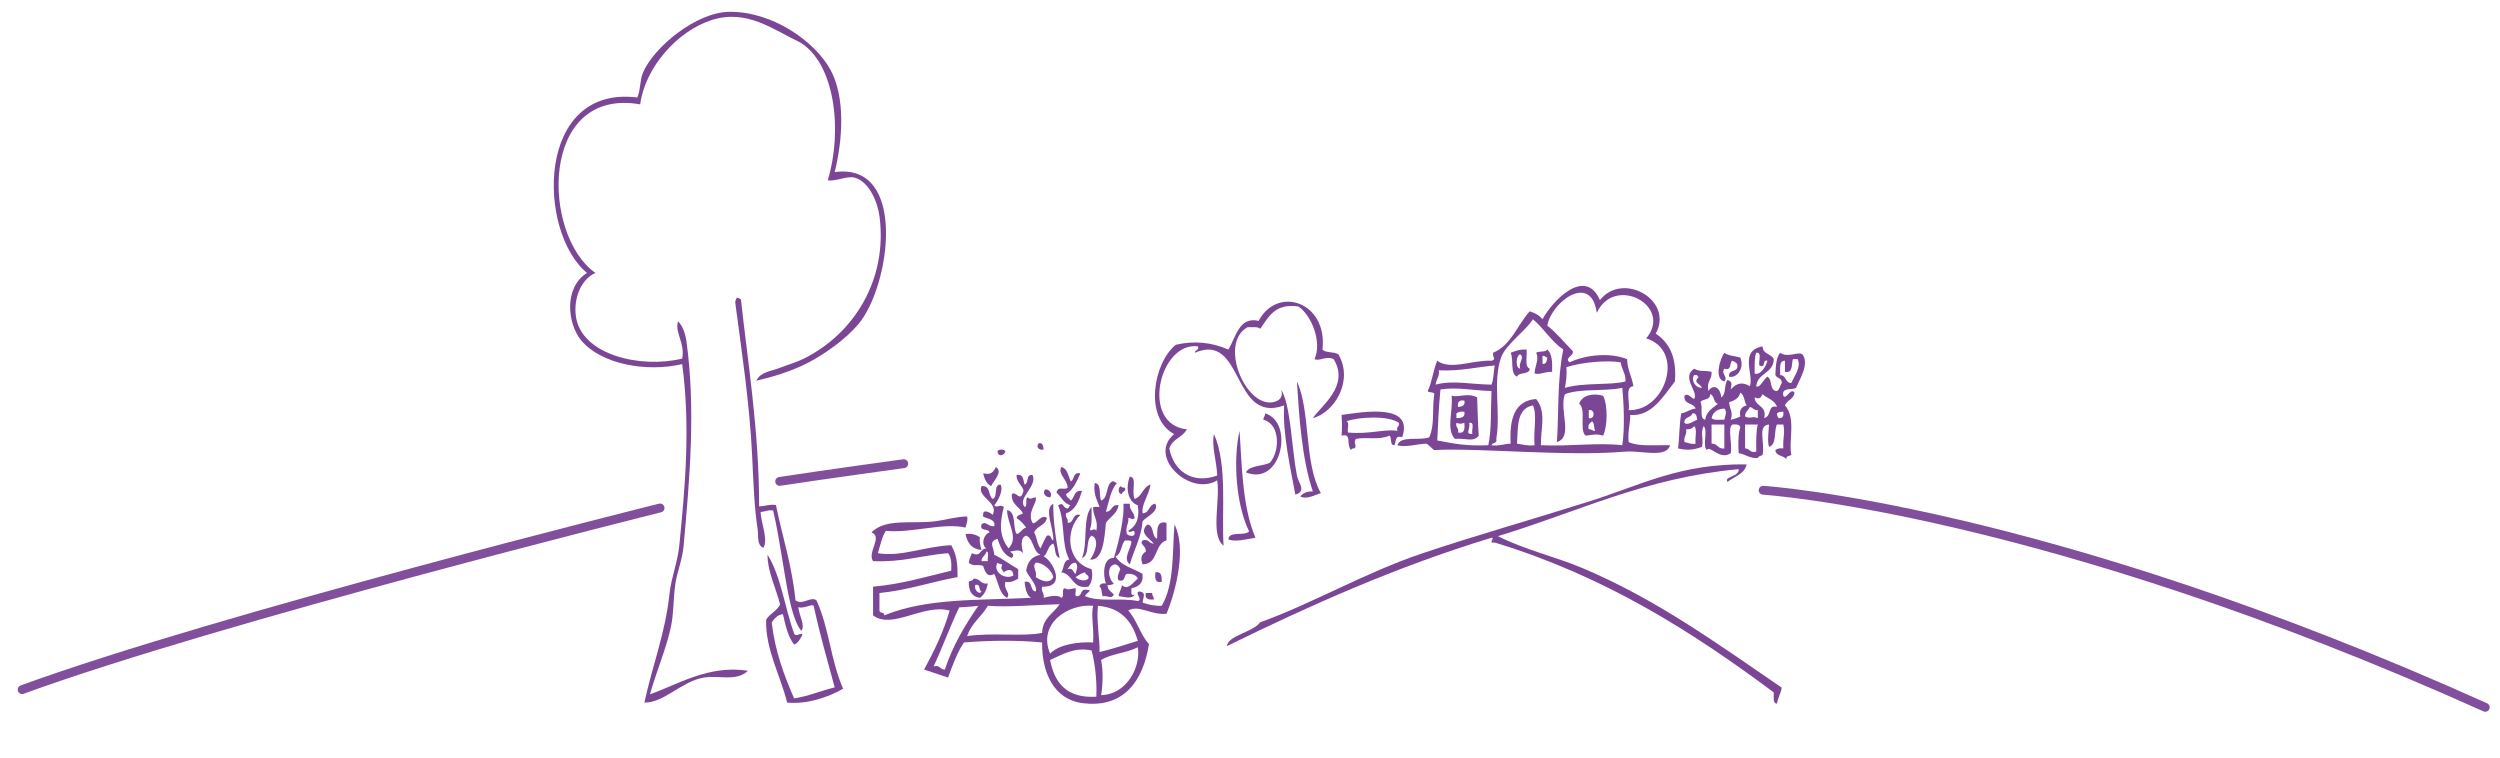 <svg version="1.1" id="圖層_1" xmlns="http://www.w3.org/2000/svg" xmlns:xlink="http://www.w3.org/1999/xlink" x="0px" y="0px"
	 width="564.333px" height="171.167px" viewBox="0 0 564.333 171.167" enable-background="new 0 0 564.333 171.167"
	 xml:space="preserve">
<g>
	<path fill-rule="evenodd" clip-rule="evenodd" fill="#7C4697" d="M188.42,38.847c16.47-2.29,12.6,25.67,5.37,34.3
		c-2.91,3.47-7.66,6.8-11.37,8.73c-3.85,2-8.25,3.27-11.69,4.06c0.92-2,3.4-2.16,5.05-2.81c1.81-0.71,3.87-1.28,5.69-2.18
		c11.26-5.6,18.94-17.78,17.06-32.13c-0.42-3.18-2.33-7.89-5.69-8.73c-1.63-0.41-4.13,0.88-6,0.63c3.43-11.21,1.64-26.53-6.32-31.19
		c-5.87-2.75-11.88-7.58-19.9-4.99c-7.78,2.51-15,10.71-16.11,19.02c-22.81-3.97-22.28,29.53-10.11,38.05
		c-3.4,1.55-4.9,5.9-4.42,9.67c1.12,8.85,14.65,11.97,24.01,9.67c0.67-3.61-1.7-5.76-0.95-8.42c1.12,0.99,1.73,3.16,1.89,4.36
		c2.13,15.2,0.8,30.79-0.63,46.47c-0.27,3.02-1.5,5.78-1.89,8.73c-0.46,3.44-0.31,6.35-0.95,9.36c-1.03,4.87-3.23,9.95-4.74,15.28
		c5.98-2.07,13.31-6.76,22.11-5.3c-2.73,2.53-6.5,0.9-10.11,1.55c-4.93,0.9-8.86,5.69-13.26,5.62c1.88-8.68,4.69-15.47,5.68-24.64
		c0.4-3.62,1.84-7.12,2.21-10.91c1.29-12.98,2.54-26.75,0.64-40.86c-7.97,1.89-18.25,0.06-22.75-5.3
		c-3.21-3.82-3.99-11.98,1.26-15.28c-11.28-9.3-11.61-42.49,11.38-39.6c0.81-2.09,0.5-3.82,1.26-5.62
		c2.39-5.63,11.94-13.68,19.59-13.72c9.73-0.05,19.25,6.7,22.74,13.1C190.88,22.017,190.21,31.637,188.42,38.847z"/>
	<path fill-rule="evenodd" clip-rule="evenodd" fill="#7C4697" d="M166.31,67.216c0.51-0.08,0.54,0.3,0.94,0.32
		c1.37,12.88,4.15,29.75,4.11,46.77c1.35-0.02,2.21-0.52,3.79-0.31c1.47,7.18,3.64,13.67,4.42,21.52c1.66,1.19,3.38-0.99,4.74,0
		c2.91,6.41,3.18,13.51,6.01,19.96c-3.25,1.86-8.09,3.57-12.64,3.12c-1.5-6.13-4.92-11.97-4.74-18.71c0.82-1.38,2.45-1.95,3.16-3.43
		c-0.92-3.58-2.92-7.71-2.84-11.23c3.06,4.87,3.88,11.97,6,17.78c0.44,0.98,1.56-0.43,1.89,0.31c-0.52,0.83-0.89,1.82-1.89,2.18
		c-1.39-1.75-1.95-4.32-2.53-6.86c-1.3,0.17-1.91,1.02-2.53,1.87c0.77,6.63,2.82,11.98,5.06,17.15c3.36-0.53,6.04-1.73,9.16-2.49
		c-1.65-6.06-3.38-12.06-4.74-18.4c-0.53-0.51-2.04,0.68-3.47,0.31c0.13,1.67,1.7,4.43,0.63,5.3c-1.42-1.79-2.31-5.45-2.85-8.11
		c-1.25-6.23-2.02-12.93-3.47-19.02c-1.27-0.21-1.8,0.3-2.84,0.31c0.12,2.48,1.8,6.4,0.63,8.11c-1.54-0.65-1.06-2.73-1.26-4.05
		c-0.78-4.95-0.97-10.46-1.27-16.84c-0.55-11.74-2.53-24.71-3.79-34.31C165.9,67.807,166.17,67.646,166.31,67.216z"/>
</g>
<g>
	<path fill-rule="evenodd" clip-rule="evenodd" fill="#7C4697" d="M234.52,100.026c0.95-0.11,0.93,0.75,1.08,1.44
		C234.31,101.756,233.81,100.696,234.52,100.026z"/>
	<path fill-rule="evenodd" clip-rule="evenodd" fill="#7C4697" d="M226.96,101.827c-0.2,1.03-1.69,1.47-1.8,0
		C225.63,101.367,226.49,101.367,226.96,101.827z"/>
	<path fill-rule="evenodd" clip-rule="evenodd" fill="#7C4697" d="M224.8,105.426c1.74,1.05-0.6,3.2-1.08,4.32
		c-1.04-0.52-1.48-1.64-1.8-2.88C223.16,107.057,224.01,107.146,224.8,105.426z"/>
	<path fill-rule="evenodd" clip-rule="evenodd" fill="#7C4697" d="M242.8,130.267c0.48,0.64,2.08,1.11,2.88,0.36
		c0.26-0.98-0.72-0.72-0.72-1.44C244.06,129.367,243.48,129.867,242.8,130.267z M241,128.466c1.34-0.38,1.16,0.76,1.8,1.08
		c0.17-0.82,0.71-1.84,0-2.52C241.74,127.046,241.46,127.847,241,128.466z M239.56,105.426c1.47,0.33,1.55,2.05,2.16,3.24
		c0.89-0.43,0.43-2.21,2.16-1.8c-0.84,1.8-1.57,3.71-3.24,4.68c0.11,0.73,0.72,0.96,1.08,1.44c0.93-0.63,0.66-2.46,2.52-2.16
		c-0.69,2.19-1.43,4.33-3.6,5.04c-0.26,1.1,0.62,1.06,0.36,2.16c1.62,0.06,0.89-2.23,2.88-1.8c-3.58,3.49-3.12,10.75,2.52,12.24
		c0.3,1.39,0.18,2.9-0.72,3.96c-3.76,0.64-3.38-2.86-6.12-3.24c0.67-0.89,0.41-2.71,1.8-2.88c-1.91-3.8-0.8-8.41-2.52-12.24
		c1.45-0.85,0.88,0.57,2.16,0.72c0.39-0.09,0.24-0.72,0.72-0.72c-1.64-0.4-2.15-1.93-3.24-2.88c0.38-1.59,1.63-0.44,2.52-1.08
		C240.96,108.236,238.73,107.006,239.56,105.426z"/>
	<path fill-rule="evenodd" clip-rule="evenodd" fill="#7C4697" d="M255.04,107.586c1.74,0.17,0.29,3.2,1.08,5.04
		c1.74-0.54,1.83-2.73,3.6-3.24c-0.37,2.45-2.11,4.43-1.8,6.48c1.64-0.04,1.34-2.02,2.88-2.16c0.84,1.81-1.9,2.81-2.88,3.96
		c-0.34,3.86-1.96,6.44-2.88,9.72c-1.65-1.26,0.2-3.41,0.36-5.04c-0.11-0.49-0.9-0.3-1.44-0.36c-0.96,0.96-0.74,3.1-2.16,3.6
		c1.24,2.12,4.01,2.71,6.12,3.96v1.08c-0.23,1.33-1.23,1.89-2.52,2.16c0.08,0.64-0.36,1.8,0.72,1.44c-0.61,1.2-2.67,0.37-3.6,0.36
		c0.06-1.02,0.66-1.5,0.72-2.52c1.39,1.35,2.44-0.57,3.6-1.44c-0.36-0.84-1.24-1.16-2.52-1.08c-0.66,0.42-0.25,1.91-1.8,1.44
		c-0.51-0.51,0.08-1.75,0.36-2.52c-0.2-0.52-0.56-0.88-1.08-1.08c-2.2,0.2-1.5,3.57-0.36,4.32c-0.32,0.28-0.81,0.39-1.44,0.36
		c0,1.2,0.91,1.49,1.44,2.16c-0.65,1.11-1.1,0.19-2.52,0.36c-0.33-0.63-0.12-1.8-0.72-2.16c0.09-0.63,0.62-0.82,1.44-0.72
		c-0.71-1.9-0.68-5.88,1.8-5.76c1.17-3.81,2.38-9.15,2.16-12.24h1.44c-0.14,1.58,1.03,1.85,1.08,3.24c-0.72,0.6-0.46-0.03-1.44,0
		c0.19,1.39-0.64,1.76-0.36,3.24c-0.17,0.71,1.65,1.16,1.8,0.36c0.06-1.59-1.02,0.17-1.44-0.72c1.67-0.97,2.65-2.63,2.16-5.76
		C254.47,113.207,254.08,109.957,255.04,107.586z"/>
	<path fill-rule="evenodd" clip-rule="evenodd" fill="#7C4697" d="M251.08,108.667c0.58-0.1,0.62,0.34,1.08,0.36
		c-1.47,1.53-1.8,4.2-2.52,6.48c1.51,0.07,1.11-1.77,2.88-1.44c-0.37,1.91-1.95,2.61-2.88,3.96c-0.31,3.45-0.66,8.65-3.6,8.28
		c0.95-1.01,2.41-4.65,0.36-5.4c-1.42,0.98-0.33,4.47-2.16,5.04c1.37-3.19,0.07-9.05,2.16-11.52c-0.04,1.76,0.19,3.79-0.36,5.04
		c0.1,0.76,0.96-0.52,1.44,0.36c0.5-2.54-0.81-3.27-0.72-5.4h1.44c-0.55-1.61-1.45-2.87-1.08-5.4c1.63,0.17,0.88,2.72,1.44,3.96
		C250.27,112.417,249.54,109.407,251.08,108.667z"/>
	<path fill-rule="evenodd" clip-rule="evenodd" fill="#7C4697" d="M252.88,109.747c0.29,0.19,0.58,0.38,1.08,0.36
		c0.26,0.98-0.71,0.73-0.72,1.44C252.32,111.506,252.39,110.207,252.88,109.747z"/>
	<path fill-rule="evenodd" clip-rule="evenodd" fill="#7C4697" d="M235.96,110.466c1.11-0.06,1.62,1.27,1.08,1.8
		C235.96,112.296,235.21,111.207,235.96,110.466z"/>
	<path fill-rule="evenodd" clip-rule="evenodd" fill="#7C4697" d="M263.32,118.026v3.96c-2.81,0.79-1.8,5.4-5.4,5.4
		c-0.43-1.11-0.46-2.12,0.72-2.88c0.19-1.31-1.58-1.62-0.72-2.52c1.49-0.41,1.4,0.76,2.52,0.72c-1.12-1.34-3.4-2.45-1.44-4.32
		c1.58,0.22,0.94,2.66,2.16,3.24C261.4,120.957,260.57,117.247,263.32,118.026z"/>
	<path fill-rule="evenodd" clip-rule="evenodd" fill="#7C4697" d="M221.56,124.146c-2.22-0.18-3.21-1.59-3.6-3.6
		c1.5-0.18,2.44,0.2,3.24,0.72C221.04,122.506,221.34,123.287,221.56,124.146z"/>
	<path fill-rule="evenodd" clip-rule="evenodd" fill="#7C4697" d="M260.8,129.187c1.44-0.24,1.45,0.95,1.44,2.16
		C260.71,131.676,260.7,130.486,260.8,129.187z"/>
	<path fill-rule="evenodd" clip-rule="evenodd" fill="#7C4697" d="M221.56,133.506c-0.73-0.23-0.1-1.82-1.44-1.44
		C219.81,133.126,221.09,134.407,221.56,133.506z M219.76,130.626c1.55-0.11,1.52,1.36,3.24,1.08c-0.29,1.39-0.79,2.57-1.8,3.24
		c-1.83-0.21-2.54-1.54-2.52-3.6C218.97,131.037,219.67,131.137,219.76,130.626z"/>
	<path fill-rule="evenodd" clip-rule="evenodd" fill="#7C4697" d="M258.64,133.867h1.44c-0.05,0.65,0.44,0.76,0.36,1.44
		C259.21,135.457,258.39,135.196,258.64,133.867z"/>
	<path fill-rule="evenodd" clip-rule="evenodd" fill="#7C4697" d="M237.04,148.986c1.01,5.23,3.79,8.69,10.44,8.28
		c0.19-4.09-0.49-8.41-1.08-10.44C242.49,146.026,239.87,147.727,237.04,148.986z M248.56,148.986c0.54,2.67,0.33,6.03,0,7.92
		c5.82-0.1,9.04-6.51,8.28-10.8C254.42,147.407,250.84,147.546,248.56,148.986z M248.2,147.187c3.02-0.7,5.77-1.67,8.64-2.52
		c-1.25-4.39-3.78-7.5-9-7.92C247.45,140.037,248.33,144.816,248.2,147.187z M237.04,147.546c2.05-2.13,6.41-2.7,9.72-2.52
		c0.2-3.64-0.53-6.04,0-8.28C241.1,136.247,234.2,140.767,237.04,147.546z M216.52,137.106c-2.06,4.3-3.75,8.97-5.76,13.32
		c1.49-0.41,1.4,0.76,2.52,0.72c1.82-5.5,4.58-10.06,7.56-14.4C218.97,137.006,218.71,136.926,216.52,137.106z M223,136.747
		c-1.4,2.44-3.74,3.94-4.68,6.84c5.67-0.84,12.62,0.18,16.92-0.72c0.1-3.38,2.59-4.37,3.96-6.48
		C232.98,136.586,227.71,137.097,223,136.747z M228.76,129.907c-0.12-1.61-1.23-1.45-2.16-0.72c-0.53-0.85-0.76-0.67-0.36-1.8
		c-0.5,0.02-0.79-0.17-1.08-0.36C224.02,128.966,226.79,131.017,228.76,129.907z M233.8,127.026c-0.89,0.93,0.35,1.77,0,3.24
		c1.18,0.8,3.12,1.69,3.96,0C237.36,128.426,235.03,126.867,233.8,127.026z M221.56,126.667H223c-0.21-0.63,0.44-2.11-0.36-2.16
		C222.5,125.446,221.57,125.597,221.56,126.667z M221.56,109.747c2.09-0.29,1.45,2.15,2.52,2.88c1.29-0.39,0.05-3.31,1.8-3.24
		c0.66,1.41-0.59,3.62-1.44,4.68c0.51,0.73,1.24-0.35,2.16,0.36c-0.93,3.65-1.11,6.57,1.08,9.36c2.34-2.5-0.28-5.45-0.36-8.64
		c2.17,0.35,1.21,3.83,2.16,5.4c1-0.2,1.16-1.24,2.16-1.44c-0.57-0.87-1.29-1.59-2.16-2.16c0.1-0.74,0.96-0.72,1.44-1.08
		c-0.79-1.49-2.64-1.92-2.52-4.32c0.99-0.8,1.83,1.82,2.52-0.36c0.59-1.13-1.59-2.11-1.44-3.96c1.64-0.32,1.46,1.18,1.8,2.16
		c1.03-0.29,0.23-2.41,1.8-2.16c1.18,2.58-3.53,5.2-1.8,7.2c0.81-0.15,0.01-1.91,0.72-2.16c0.69,0.67,0.9,0.04,1.8,0
		c0.38,1.35-2.05,3.33-0.72,5.76c0.57,0.64,2.1-2.24,3.24-1.08c-0.34,1.7-2.3,1.78-2.88,3.24c0.64,1.04,0.65,2.71,1.44,3.6
		c0.47-0.97,0.87-2.01,1.44-2.88c1.16-0.32,0.75,0.93,1.44,1.08c0.2-2.53-2.25-7.18,0-8.28c-0.06,3.48,0.58,8.57,1.44,12.24
		c-1.26-0.3-0.85-2.27-1.44-3.24c-1.26,0.42-1.18,2.18-2.16,2.88c2.14,1.12,5.17,7.08-0.36,6.84c-0.29,1.25,0.54,1.38,0.36,2.52
		c0.85-0.25,3.22-0.83,3.96,0c0.81-0.15,0.01-1.91,0.72-2.16c1.14,0.49,1.2,0.08,2.52,0c0.2,0.52-0.42,1.86,0.36,1.8
		c1.19-0.01,0.62-1.78,2.16-1.44c1.68,0.02-0.42,0.82-0.36,1.44c3.2,1.38,7.79,0.3,11.88,1.08c1.29-0.3-0.93-1.86,0.36-2.16
		c1.63,0.23,0.84,1.23,0.72,2.52c1.25,0.43,2.58,0.78,4.32,0.72c2.91-4.9,2.37-12.36,2.88-18.36c2.72,5.3,0.41,14.81-1.8,20.16
		c-3.46,0.37-6.32-2.15-8.64-0.72c1.96,2.12,2.71,5.45,4.68,7.56c-1.33,8.43-5.77,14.58-15.12,13.32c-6.35-0.86-9.1-6.93-9-13.68
		c-5.45-0.53-11.68-0.49-17.64,0c-1.57,2.27-2.54,5.14-3.6,7.92c-1.76-0.64-3.62-1.18-5.4-1.8c2.22-4.14,4.35-8.37,5.76-13.32
		c-5.95-1.61-12.98,4.38-17.28,1.08v-6.48c6.52-0.56,11.91-2.25,17.64-3.6c0.11-1.67,0-3.12-0.72-3.96
		c-6.39,0.56-10.23,2.08-16.92,1.8c-1.38-2.04,2.27-5.45-0.36-6.48c3.17-3.26,9.15-1.86,14.4-2.52c2.45-0.31,4.82-1.07,7.2-1.08
		c0.21,1.17-0.24,1.68-0.36,2.52c-4.96-1.22-12.25,1.31-18,0.72c-0.9,1.38-1.25,3.31-1.8,5.04c5.21,0.92,10.5-1.53,16.56-1.8
		c1.3,2.26,1.43,4.24,1.44,7.2c-5.99,1.09-11.2,2.96-17.64,3.6v3.96c0.04,0.68,1.19,0.25,1.08,1.08c9.78-3.99,21.56-3.35,33.12-3.96
		c-1.03-0.65-1.25-2.11-1.44-3.6c2-0.44,1.07,2.05,2.52,2.16c0.48-1.33-1.57-3.23-2.16-4.68c0.28-2,1.3-3.26,3.24-3.6
		c-1.81-0.71-1.47-3.57-3.24-4.32c-1.47,0.49-0.97,2.62-0.72,3.96c-0.79-0.95-1.55-0.58-2.88-0.36c0.45,0.48,1.08,0.71,0.36,1.44
		c-1.9-0.62-2.56-2.48-3.24-4.32c-2.1,0.69-0.86,1.74-0.72,3.6c1.94,0.94,3.54,2.22,5.4,3.24v2.16c-0.79,0.41-1.47,0.93-2.88,0.72
		c-0.52,1.81,1.31,2.47,0.36,3.6c-1.81-0.95-1.94-3.58-2.88-5.4c-1.59,0.95-2.12-0.56-2.52-1.8c-1.34-0.51-2.11,0.27-3.24-0.72
		c0.12-0.84,0.43-1.49,0.72-2.16c2.06,0.98,1.58-0.84,3.24-1.08c-1.27-0.92-0.58-3.2,0.72-3.6c-0.18-1.02-2.3-0.1-1.8-1.8
		c1.01-0.97,1.48,0.64,2.88,0.36c0.51-1.96-3.12-1.66-2.52-2.52c-0.05-1.59,1.87-0.32,2.16,0
		C225.54,113.336,220.48,112.267,221.56,109.747z"/>
</g>
<g>
	<path fill-rule="evenodd" clip-rule="evenodd" fill="#7C4697" d="M342.44,100.146c1.26,0.18,2.34,0.54,3.96,0.36
		c-0.31-3.52,0.65-6.74-0.36-9C342.22,92.267,342.7,96.606,342.44,100.146z M325.16,87.907c-0.37,3.71-0.54,7.62-0.72,11.52
		c4.11,0.77,6.36,1.27,11.52,1.08c0.77-3.64,0.51-7.45,0.72-12.24C332.49,88.167,329.11,87.327,325.16,87.907z M324.8,83.586
		c0.19,1.51-0.63,2.01-0.72,3.24c3.76-1.06,8.03-0.05,12.6,0c0.49-1.19,0.48-2.88,0.72-4.32
		C333.19,82.856,329.61,83.836,324.8,83.586z M353.6,82.867c0.11,1.79-0.06,3.3-0.36,4.68c4.45-1.26,10.31-0.54,13.68-1.44
		c0.09-1.89-0.88-2.72-1.08-4.32C362.77,81.267,357.12,81.756,353.6,82.867z M346.04,72.066c-1.77,2.76-6.16,5.7-7.2,8.64
		c-1.94,5.49-0.03,12.3-1.08,18.36c0.32,1.16-0.93,0.75-1.08,1.44c1.8,0.24,2.79-0.33,4.32-0.36c-0.29-5.57,0.85-9.71,5.76-10.08
		c2.41,2.92,0.97,6.84,1.08,10.44c6.84,0.29,12.86-0.66,18.36,0c0.59-3.61,0.35-9.6,0-12.96c-3.94,0.86-9.51,0.09-12.96,1.44
		c-1.33,3.65,1.97,9.69-1.8,10.8c0.48-6.8,0.03-14,1.44-20.88C350.17,77.057,348.52,74.146,346.04,72.066z M349.28,73.506
		c2.17,1.67,3.83,3.85,5.76,5.76c0.25,1.12-2.01,1.55-0.72,2.52c3.81-1.78,9.23-2.22,12.96-0.72c0.1,2.42,1.08,3.96,1.44,6.12
		c-2.06,0.1-0.68,3.64-1.08,5.4c8.42,0.24,12.75-13.52,3.96-16.2c6.15-7.28-7.11-14.49-11.16-5.76
		C359.2,61.426,350.19,68.146,349.28,73.506z M361.16,67.747c5.07-6.54,16.76-0.07,12.6,7.56c3.02,2.02,4.79,5.29,4.32,10.8
		c-2.49,3.17-5.2,7.98-10.08,7.56c0.01,2.17-0.61,3.71-0.36,6.12c2.27,1.09,6.1,0.62,9.36,0.72c-0.93,3.01-6.46,1.14-10.08,1.44
		c-13.6,1.15-32.87-0.89-43.2-0.36c-0.64-0.44-1.04-1.12-1.8-1.44c-1.6,0.01-4.65,0.92-6.48,0.36c0.72-2.28,5.05-0.95,7.2-1.8
		c1.27-3,0.6-5.91,1.08-9.36c0.32-1.16-1.17-0.51-1.44-1.08c1.01-1.99,1.22-4.78,2.16-6.84c2.95,2.21,7.99-0.21,12.24,0
		c1.21-0.33,0.18-0.67,0.36-1.8c4.14-1.74,5.47-6.29,8.28-9.36c1.17,0.39,2.19,0.93,2.88,1.8
		C350.38,67.986,357.81,60.097,361.16,67.747z"/>
	<path fill-rule="evenodd" clip-rule="evenodd" fill="#7C4697" d="M298.52,78.907c0.75,0.81,2.68,0.44,3.6,1.08
		c3.49,5.99-0.9,13.12-5.76,14.4c1.76-2.72,8.4-7.25,4.68-13.32c-1.63-0.83-3.21,0.56-4.32,0c1.72-3.71-0.53-9.71-3.6-11.88
		c-5.34-0.78-6.76,2.36-8.64,5.04c-0.52-0.56-1.84-0.32-2.88-0.36c-6.52,3.61-0.52,18.09,5.76,16.92c1.3-0.24,2.47-1.08,1.8-2.88
		c2.2,3.25,2.43,13.49,3.6,19.44c0.35,1.77,2.25,3.48-0.36,4.32c-0.9-5.12-2.95-13.73-2.52-20.16
		c-11.84,4.37-9.02-16.69-20.16-11.88c0-0.71,0.98-0.46,0.72-1.44c-8.78-1.16-13.1,17.67-2.52,18.72c-0.95,1.81-3.33,2.19-3.96,4.32
		c0.9,4.92,5.01,8.19,10.8,6.12c-0.07-3.1-1.35-6.74-0.72-9.36c3.09,6.95,1.68,17.67,2.16,25.2c-3.04-2.36-0.7-10.1-1.44-14.76
		c-6.07,3.75-15.85-5.33-9.72-10.44c-6.78-3.63-4.77-15.94,0.36-20.16c4.14-0.95,8-0.61,11.88,1.08c1.72-2.78,2.38-7.51,6.84-6.48
		C288.42,64.336,299.77,68.207,298.52,78.907z"/>
	<path fill-rule="evenodd" clip-rule="evenodd" fill="#7C4697" d="M343.16,83.227c-0.48-1.35,1.07-2.49,0-3.24
		C342.21,80.157,341.98,83.097,343.16,83.227z M344.6,78.907c0.17,1.51-0.51,3.87,0.72,4.32c-0.1,1.46-2.47,0.65-2.88,1.8
		c-1.62-0.65-0.69-3.87-1.44-5.4C342.05,79.236,343.07,78.816,344.6,78.907z"/>
	<path fill-rule="evenodd" clip-rule="evenodd" fill="#7C4697" d="M348.2,82.146c0.95,0.11,0.93-0.75,1.08-1.44
		c-0.46-0.02-0.5-0.46-1.08-0.36V82.146z M349.28,78.907c1.1,0.95,1.16,2.92,1.08,5.04c-1.65-0.13-2.67,0.73-3.96,0.36
		c0.06-1.74,1.11-3.18,0.36-4.68C347.4,79.187,348.85,79.557,349.28,78.907z"/>
	<path fill-rule="evenodd" clip-rule="evenodd" fill="#7C4697" d="M292.76,86.106c3.12,6.7,1.56,18.39,5.4,25.2
		c-1.3,0.39-3.28,1.57-4.68,0.72c0.68-0.64,1.45-1.19,2.88-1.08C293.85,103.646,293.22,93.526,292.76,86.106z"/>
	<path fill-rule="evenodd" clip-rule="evenodd" fill="#7C4697" d="M303.92,95.106c0.8,0.16,0.15,1.77,0.36,2.52
		c4.59,0.49,8.57-0.88,11.16-0.36c-0.3-1.02,0.51-0.93,0.36-1.8C313.5,93.747,306.74,94.086,303.92,95.106z M316.52,98.707
		c-1.81-0.61-1.26,1.14-1.8,1.8c-1.07-0.01-0.46-1.7-1.08-2.16c-2.47,1.06-4.92,0.25-7.56,0.72c-0.71,0.92,0.37,1.66-0.36,2.16
		c-0.42-0.06-0.64,0.08-0.72,0.36c-1.23-1.21,0.28-3.86-2.16-3.24c0.12-2.24,0.12-2.44,0-4.68
		C307.74,92.986,319.21,90.937,316.52,98.707z"/>
	<path fill-rule="evenodd" clip-rule="evenodd" fill="#7C4697" d="M285.56,93.307c6.67,1.95,3.75,16.62-4.32,13.32
		c0.9-1.62,3.7-1.34,5.4-2.16c2.3-2.55,2.4-8.71-1.44-9.72C285.15,94.097,285.64,93.986,285.56,93.307z"/>
	<path fill-rule="evenodd" clip-rule="evenodd" fill="#7C4697" d="M279.8,97.267c0.53,7,0.54,17.02,3.6,24.12
		c-1.66,0.27-4.7,1.05-6.12,0.36c0.17-1.99,3.67-0.65,4.68-1.8C279.01,113.926,278.31,103.867,279.8,97.267z"/>
	<path fill-rule="evenodd" clip-rule="evenodd" fill="#7C4697" d="M389.24,79.626c0.85,0.71,2.41,0.71,3.6,1.08
		c1.04,2.46-0.85,4.78-2.52,4.32c-0.3-1.86,2.37-0.75,1.8-2.88c-0.26-0.34-0.65-0.54-1.08-0.72c-0.72,0.48-0.05,2.35-1.8,1.8
		c-0.86,1.2,0.94,1.76,0,2.88C386.9,85.566,388.25,80.997,389.24,79.626z"/>
	<path fill-rule="evenodd" clip-rule="evenodd" fill="#7C4697" d="M380.6,96.907c0.26,1.34-0.61,1.55-0.36,2.88
		c0.84,0.12,1.35,0.57,2.52,0.36c-0.23-1.21,0.46-3.34-0.36-3.96C382.09,96.716,381.49,96.957,380.6,96.907z M393.92,101.227
		c1.12-0.04,1.03,1.13,2.52,0.72c-0.04-2.57-0.01-4.85,0.36-6.12h-2.88V101.227z M386.36,100.146c1.41-0.09,1.34,1.3,2.88,1.08v-5.4
		h-2.88V100.146z M380.24,95.466c0.74,0.64,2-0.39,2.88-0.72c-0.15-0.69-0.13-1.55-1.08-1.44
		C381.77,94.356,380.1,94.006,380.24,95.466z M401.12,93.307c-0.02,0.5,0.17,0.79,0.36,1.08c0.95,0.11,1.18-0.5,1.08-1.44
		C401.93,92.917,401.44,93.026,401.12,93.307z M386.36,94.387c0.52,0.56,1.84,0.32,2.88,0.36c0.18-0.82,0.71-1.84,0-2.52
		C387.64,92.316,386.67,93.017,386.36,94.387z M393.92,94.026c1.34,0.65,1.47-0.22,2.88,0.36v-1.8c-0.9,0.06-1.11-0.57-1.8-0.72
		C394.68,92.626,393.9,92.926,393.92,94.026z M396.08,89.707c0.09,2.19,2.84,1.72,2.16,4.68c1.8-0.51,0.71-3.16,2.88-2.52
		c-0.46-1.58-2.18-1.9-3.24-2.88C397.42,89.917,397.14,90.117,396.08,89.707z M383.84,90.787c0.68,1-0.35,3.71,1.08,3.96
		c0.24-1.92,1.71-2.61,2.88-3.6c-1.1-0.22-0.7-1.94-1.8-2.16C386.13,90.437,384.31,89.937,383.84,90.787z M390.32,90.787
		c0.14,1.76,0.98,2.26,0.36,3.96c0.84-0.12,1.49-0.43,2.16-0.72c-0.31-1.63,0.4-2.24,1.44-2.52c-0.58-0.86-0.49-2.39-1.44-2.88
		C392.54,89.887,391.54,90.446,390.32,90.787z M384.2,87.546c-0.61-1.17-2.08-1.04-0.72-2.52c-0.22-0.02-0.43-0.05-0.36-0.36h-0.72
		C381.67,85.747,382.65,87.617,384.2,87.546z M402.92,83.946v-2.52c-1.45-0.01-1,1.88-1.08,3.24c1.4,0.04,1.11,1.77,2.52,1.8
		c0.62-1.51,2.3-3.57,1.44-5.4h-1.08C404.36,82.267,404.8,84.267,402.92,83.946z M396.08,84.307c1.15,0.51,2.55-1.41,2.88-2.88
		c-1.31-0.35-0.17,1.75-1.8,1.08c-0.3-0.9,0.7-3.1-0.72-2.88C396.07,80.376,396.06,82.256,396.08,84.307z M397.88,78.187
		c-0.01,1.82,1.98,1.62,2.52,2.88c-0.07,3.29-3.67,3.05-3.96,6.12c0.74,0.6,1.7-1.64,2.52-2.16c1.21,0.59,0.37,3.23,2.16,3.24
		c0.63-0.33,0.66-1.26,1.08-1.8c0.09-1.17-1.12-1.04-1.44-1.8c0.08-1.96,0.16-3.92,1.08-5.04c1.73,1.26,3.97-0.36,5.04,0.36
		c1.6,2.23-0.61,5.51-1.44,7.56c-0.97,0.59-3.34-0.22-2.88,1.8c0.66,1.02,1.58-1.93,2.52-0.72c-0.16,1.52-1.7,1.66-2.16,2.88
		c2.59,2.82,0.76,8.24,1.44,11.16c-0.34,0.38-1.33,0.11-1.08,1.08c-0.55-1.01-2.43-0.69-2.52-2.16c0.42-0.3,0.97-0.47,1.8-0.36
		c-0.15-2.45,0.43-3.44,0-5.4h-1.44c-0.76,1.52,0.01,4.57-1.8,5.04c-0.41-1.29-0.06-3.69,0-5.04c-2.69,0.23-0.87,3.94-1.44,6.84
		c-0.29,0.31-0.99,0.21-1.08,0.72c-1.92,0.12-2.74-0.86-4.32-1.08c-0.08-0.83-0.23-4.44,0.36-5.76c-0.05-0.79-0.91-0.77-1.8-0.72
		c-1.12,0.87,0.05,4.11-0.36,6.48c-2.51,1.69-4.66-1.92-5.4-0.72c-1.07-0.97,0.35-4.43-0.72-5.4c-0.77,1.58,0.03,2.61-0.36,4.68
		c-2.21,0.85-3.74,0.74-5.4,0.36c0.32-2.56,0.25-5.51,0.72-7.92c1.25-0.19,1.92-0.96,3.24-1.08c-0.45-1.35-2.75-0.85-2.52-2.88
		c0.76-0.76,1.4,0.42,2.16,0.72c1.17-1.56-2.98-4.74,0-6.84c1.53,0.83,2.28,0.27,3.96,0.72c0.12,1.8-1.21,2.15-0.72,4.32
		c1.11-1.76,2.8-0.7,2.88,1.44c1.17-0.63,0.64-2.96,1.44-3.96c1.17,0.52,0.91,0.8,0.72,2.16c1.36-1.5,2.7-1.73,4.32-0.72
		C395.99,84.657,392.46,79.167,397.88,78.187z"/>
	<path fill-rule="evenodd" clip-rule="evenodd" fill="#7C4697" d="M332.36,97.986c-0.26-0.82,0.65-2.81-0.72-2.52
		C332,96.926,330.55,97.977,332.36,97.986z M329.12,97.626c1.53,0.33,1.54-0.86,1.44-2.16c-1.11,0.25-0.69,0.25-1.8,0
		C328.5,96.566,329.38,96.526,329.12,97.626z M328.76,93.307v1.08c1.05-0.03,2.03-0.13,1.8-1.44
		C329.73,92.836,329.18,93.006,328.76,93.307z M329.12,91.867c0.84-0.12,1.69-0.23,1.44-1.44
		C329.43,90.256,328.95,90.736,329.12,91.867z M333.44,89.707c0.13,3.44,0.14,5.18,0.36,8.64c-1.22,1.55-2.83,0.51-5.4,0.72
		c-2.01-2.27-0.38-6.01-0.72-9.72C329.65,89.747,331.22,88.586,333.44,89.707z"/>
	<path fill-rule="evenodd" clip-rule="evenodd" fill="#7C4697" d="M358.64,96.907c0.68-0.08,0.79,0.41,1.44,0.36
		c-0.33-0.63-0.12-1.8-0.72-2.16C358.95,95.537,358.33,95.756,358.64,96.907z M358.64,94.387c1.45,0.35,1.45-2.15,0-1.8V94.387z
		 M361.88,89.347c1.08,2.09,1.01,6.88,0,9c-1.56-0.49-2.28-0.17-3.96,0c-1.51-1.37,0.2-5.96-1.44-7.2
		C357.05,89.196,359.7,88.657,361.88,89.347z"/>
	<path fill-rule="evenodd" clip-rule="evenodd" fill="#7C4697" d="M394.28,104.827c-0.5,2.26-2.82,2.7-4.32,3.96
		c-0.88-1.26,2.7-1.13,2.52-2.88c-21.22,1.94-36.56,9.76-54.36,15.12c6.3,3.17,13,4.63,19.08,7.2c16.78,7.09,30.49,17.08,45,27
		c-0.22,1.34-0.86,2.26-1.08,3.6c-1.03-0.05-0.66-1.5-0.72-2.52c-18.49-13.79-38.25-26.31-63-33.84c-1.68,0.32,0.24-1.19-0.72-1.08
		c-21.53,6.55-40.91,15.24-59.76,24.48c0.4-2.52,5.79-3.06,7.56-5.4c11.44-4.09,23.71-11.21,36.36-15.48
		c12.06-4.07,25.49-7.86,38.16-11.88C370.32,109.517,379.3,104.606,394.28,104.827z"/>
</g>
<path fill-rule="evenodd" clip-rule="evenodd" fill="none" stroke="#824F9D" stroke-width="2" stroke-linecap="round" stroke-linejoin="round" stroke-miterlimit="10" d="
	M398,110.667c0,0,63,4,163,49"/>
<path fill-rule="evenodd" clip-rule="evenodd" fill="none" stroke="#824F9D" stroke-width="2" stroke-linecap="round" stroke-linejoin="round" stroke-miterlimit="10" d="
	M204,104.667c0,0-17.09,2.34-28,4"/>
<path fill-rule="evenodd" clip-rule="evenodd" fill="none" stroke="#824F9D" stroke-width="2" stroke-linecap="round" stroke-linejoin="round" stroke-miterlimit="10" d="
	M149,114.667c0,0-99.64,24.8-144,41"/>
</svg>
